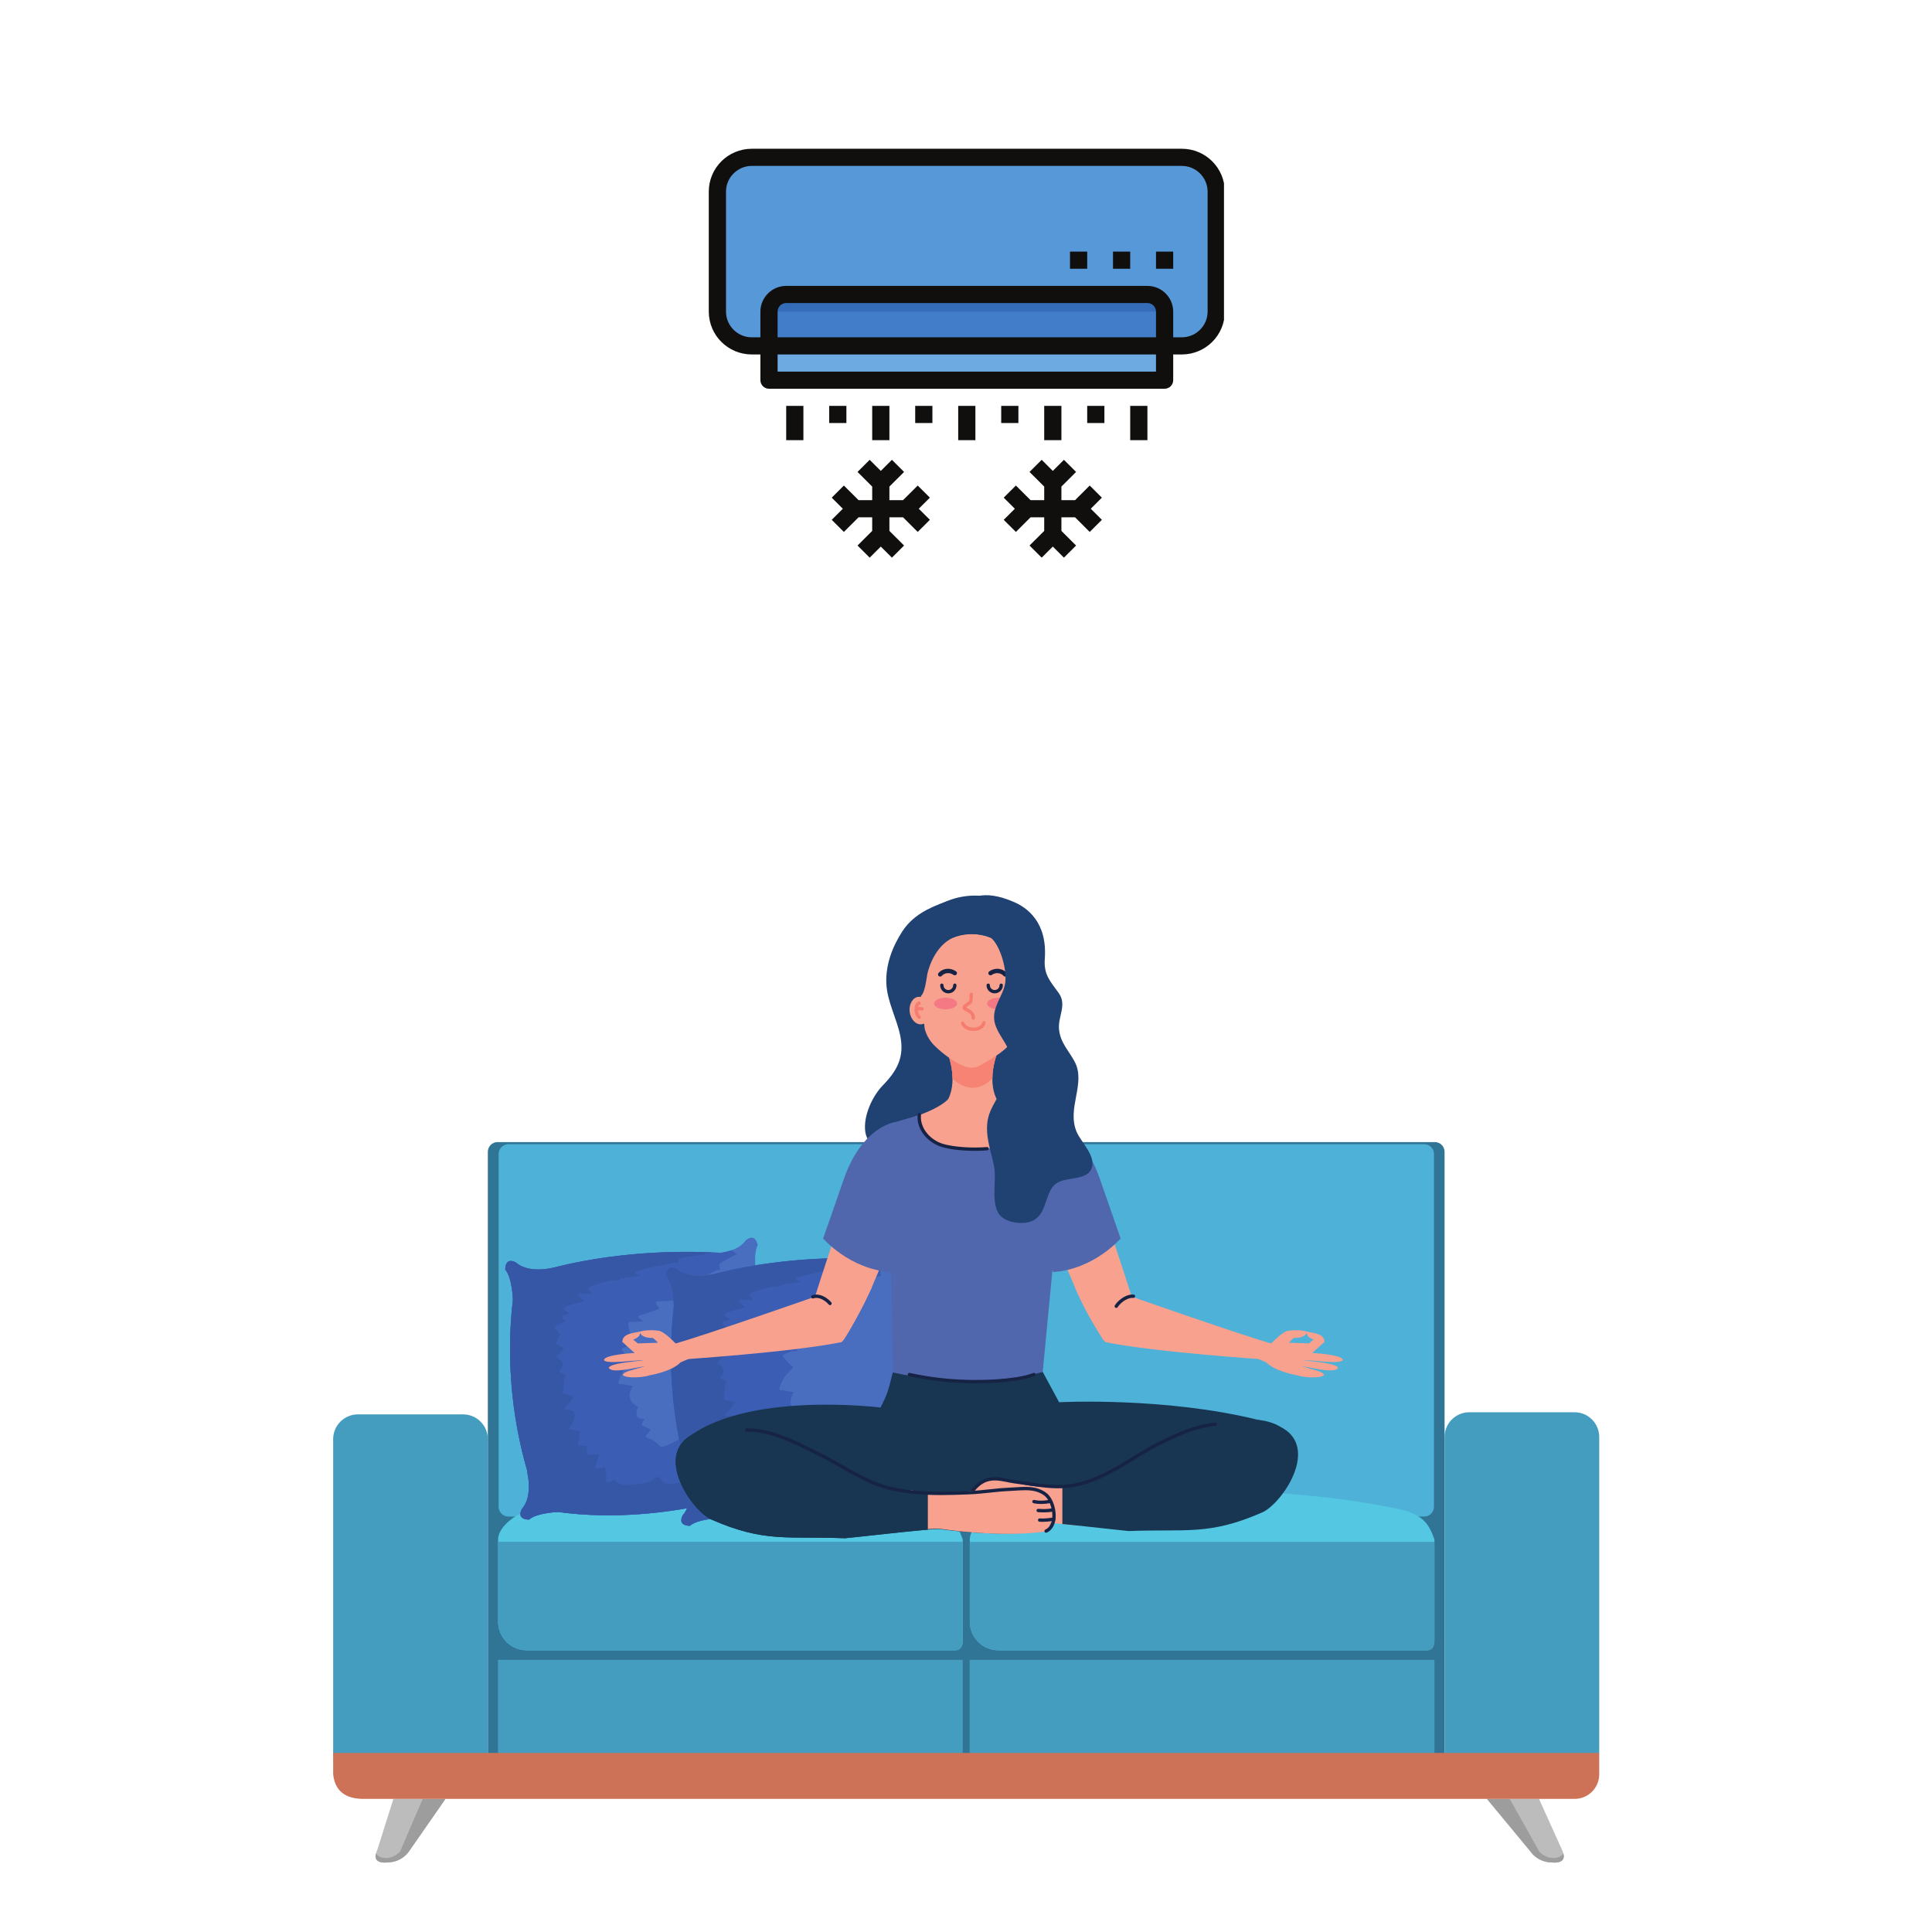 <?xml version="1.0" encoding="UTF-8"?>
<svg xmlns="http://www.w3.org/2000/svg" xmlns:xlink="http://www.w3.org/1999/xlink" width="810pt" height="810pt" viewBox="0 0 810 810" version="1.2">
<defs>
<clipPath id="clip1">
  <path d="M 297.164 62 L 513.164 62 L 513.164 163 L 297.164 163 Z M 297.164 62 "/>
</clipPath>
<clipPath id="clip2">
  <path d="M 139.539 592 L 205 592 L 205 746 L 139.539 746 Z M 139.539 592 "/>
</clipPath>
<clipPath id="clip3">
  <path d="M 605 592 L 670.539 592 L 670.539 745 L 605 745 Z M 605 592 "/>
</clipPath>
<clipPath id="clip4">
  <path d="M 139.539 734 L 670.539 734 L 670.539 755 L 139.539 755 Z M 139.539 734 "/>
</clipPath>
</defs>
<g id="surface1">
<path style=" stroke:none;fill-rule:nonzero;fill:rgb(34.119%,59.61%,84.709%);fill-opacity:1;" d="M 509.902 80.336 L 509.902 130.645 C 509.902 138.586 503.449 145.016 495.477 145.016 L 315.195 145.016 C 307.223 145.016 300.773 138.586 300.773 130.645 L 300.773 80.336 C 300.773 72.391 307.223 65.961 315.195 65.961 L 495.477 65.961 C 503.449 65.961 509.902 72.391 509.902 80.336 "/>
<path style=" stroke:none;fill-rule:nonzero;fill:rgb(42.349%,66.669%,88.239%);fill-opacity:1;" d="M 488.266 145.016 L 488.266 159.391 L 322.406 159.391 L 322.406 145.016 L 488.266 145.016 "/>
<path style=" stroke:none;fill-rule:nonzero;fill:rgb(25.49%,49.019%,78.429%);fill-opacity:1;" d="M 488.266 130.645 L 488.266 145.016 L 322.406 145.016 L 322.406 130.645 C 322.406 126.684 325.645 123.457 329.617 123.457 L 481.055 123.457 C 485.012 123.457 488.266 126.684 488.266 130.645 "/>
<path style=" stroke:none;fill-rule:nonzero;fill:rgb(20.389%,42.349%,71.759%);fill-opacity:1;" d="M 488.266 130.645 L 322.406 130.645 C 322.406 126.684 325.645 123.457 329.617 123.457 L 481.055 123.457 C 485.012 123.457 488.266 126.684 488.266 130.645 "/>
<path style=" stroke:none;fill-rule:nonzero;fill:rgb(6.27%,5.879%,5.099%);fill-opacity:1;" d="M 384.758 203.562 L 378.602 209.695 L 372.887 209.695 L 372.887 203.996 L 379.039 197.863 L 373.941 192.781 L 369.281 197.43 L 364.617 192.781 L 359.52 197.863 L 365.672 203.996 L 365.672 209.695 L 359.957 209.695 L 353.801 203.562 L 348.703 208.645 L 353.363 213.289 L 348.703 217.938 L 353.801 223.016 L 359.957 216.883 L 365.672 216.883 L 365.672 222.582 L 359.52 228.715 L 364.617 233.797 L 369.281 229.152 L 373.941 233.797 L 379.039 228.715 L 372.887 222.582 L 372.887 216.883 L 378.602 216.883 L 384.758 223.016 L 389.855 217.938 L 385.195 213.289 L 389.855 208.645 L 384.758 203.562 "/>
<path style=" stroke:none;fill-rule:nonzero;fill:rgb(6.27%,5.879%,5.099%);fill-opacity:1;" d="M 456.871 203.562 L 450.719 209.695 L 445 209.695 L 445 203.996 L 451.152 197.863 L 446.055 192.781 L 441.395 197.43 L 436.73 192.781 L 431.633 197.863 L 437.789 203.996 L 437.789 209.695 L 432.07 209.695 L 425.914 203.562 L 420.816 208.645 L 425.477 213.289 L 420.816 217.938 L 425.914 223.016 L 432.07 216.883 L 437.789 216.883 L 437.789 222.582 L 431.633 228.715 L 436.73 233.797 L 441.395 229.152 L 446.055 233.797 L 451.152 228.715 L 445 222.582 L 445 216.883 L 450.719 216.883 L 456.871 223.016 L 461.969 217.938 L 457.309 213.289 L 461.969 208.645 L 456.871 203.562 "/>
<g clip-path="url(#clip1)" clip-rule="nonzero">
<path style=" stroke:none;fill-rule:nonzero;fill:rgb(6.27%,5.879%,5.099%);fill-opacity:1;" d="M 506.293 130.645 C 506.293 136.566 501.438 141.422 495.477 141.422 L 491.871 141.422 L 491.871 130.645 C 491.871 124.719 487.012 119.863 481.055 119.863 L 329.617 119.863 C 323.672 119.863 318.801 124.719 318.801 130.645 L 318.801 141.422 L 315.195 141.422 C 309.25 141.422 304.379 136.566 304.379 130.645 L 304.379 80.336 C 304.379 74.414 309.25 69.555 315.195 69.555 L 495.477 69.555 C 501.438 69.555 506.293 74.414 506.293 80.336 Z M 484.66 141.422 L 326.012 141.422 L 326.012 130.645 C 326.012 128.664 327.633 127.051 329.617 127.051 L 481.055 127.051 C 483.043 127.051 484.66 128.664 484.66 130.645 Z M 484.66 155.797 L 326.012 155.797 L 326.012 148.609 L 484.66 148.609 Z M 495.477 62.367 L 315.195 62.367 C 305.238 62.367 297.164 70.41 297.164 80.336 L 297.164 130.645 C 297.164 140.566 305.238 148.609 315.195 148.609 L 318.801 148.609 L 318.801 159.391 C 318.801 161.367 320.418 162.984 322.406 162.984 L 488.266 162.984 C 490.254 162.984 491.871 161.367 491.871 159.391 L 491.871 148.609 L 495.477 148.609 C 505.438 148.609 513.508 140.566 513.508 130.645 L 513.508 80.336 C 513.508 70.41 505.438 62.367 495.477 62.367 "/>
</g>
<path style=" stroke:none;fill-rule:nonzero;fill:rgb(6.27%,5.879%,5.099%);fill-opacity:1;" d="M 401.73 184.543 L 408.941 184.543 L 408.941 170.168 L 401.73 170.168 L 401.73 184.543 "/>
<path style=" stroke:none;fill-rule:nonzero;fill:rgb(6.27%,5.879%,5.099%);fill-opacity:1;" d="M 445 170.168 L 437.789 170.168 L 437.789 184.543 L 445 184.543 L 445 170.168 "/>
<path style=" stroke:none;fill-rule:nonzero;fill:rgb(6.27%,5.879%,5.099%);fill-opacity:1;" d="M 372.887 170.168 L 365.672 170.168 L 365.672 184.543 L 372.887 184.543 L 372.887 170.168 "/>
<path style=" stroke:none;fill-rule:nonzero;fill:rgb(6.27%,5.879%,5.099%);fill-opacity:1;" d="M 426.969 170.168 L 419.758 170.168 L 419.758 177.355 L 426.969 177.355 L 426.969 170.168 "/>
<path style=" stroke:none;fill-rule:nonzero;fill:rgb(6.27%,5.879%,5.099%);fill-opacity:1;" d="M 473.844 184.543 L 481.055 184.543 L 481.055 170.168 L 473.844 170.168 L 473.844 184.543 "/>
<path style=" stroke:none;fill-rule:nonzero;fill:rgb(6.27%,5.879%,5.099%);fill-opacity:1;" d="M 455.816 177.355 L 463.027 177.355 L 463.027 170.168 L 455.816 170.168 L 455.816 177.355 "/>
<path style=" stroke:none;fill-rule:nonzero;fill:rgb(6.27%,5.879%,5.099%);fill-opacity:1;" d="M 383.703 177.355 L 390.914 177.355 L 390.914 170.168 L 383.703 170.168 L 383.703 177.355 "/>
<path style=" stroke:none;fill-rule:nonzero;fill:rgb(6.27%,5.879%,5.099%);fill-opacity:1;" d="M 329.617 184.543 L 336.828 184.543 L 336.828 170.168 L 329.617 170.168 L 329.617 184.543 "/>
<path style=" stroke:none;fill-rule:nonzero;fill:rgb(6.27%,5.879%,5.099%);fill-opacity:1;" d="M 354.855 170.168 L 347.645 170.168 L 347.645 177.355 L 354.855 177.355 L 354.855 170.168 "/>
<path style=" stroke:none;fill-rule:nonzero;fill:rgb(6.27%,5.879%,5.099%);fill-opacity:1;" d="M 484.66 112.676 L 491.871 112.676 L 491.871 105.488 L 484.66 105.488 L 484.66 112.676 "/>
<path style=" stroke:none;fill-rule:nonzero;fill:rgb(6.27%,5.879%,5.099%);fill-opacity:1;" d="M 466.633 112.676 L 473.844 112.676 L 473.844 105.488 L 466.633 105.488 L 466.633 112.676 "/>
<path style=" stroke:none;fill-rule:nonzero;fill:rgb(6.27%,5.879%,5.099%);fill-opacity:1;" d="M 448.605 112.676 L 455.816 112.676 L 455.816 105.488 L 448.605 105.488 L 448.605 112.676 "/>
<path style=" stroke:none;fill-rule:nonzero;fill:rgb(19.22%,45.879%,58.82%);fill-opacity:1;" d="M 605.645 738.387 C 605.645 740.648 603.816 742.477 601.559 742.477 L 208.617 742.477 C 206.359 742.477 204.527 740.648 204.527 738.387 L 204.527 482.91 C 204.527 480.648 206.359 478.82 208.617 478.82 L 601.559 478.82 C 603.816 478.82 605.645 480.648 605.645 482.91 L 605.645 738.387 "/>
<g clip-path="url(#clip2)" clip-rule="nonzero">
<path style=" stroke:none;fill-rule:nonzero;fill:rgb(26.669%,61.179%,74.899%);fill-opacity:1;" d="M 150.055 745.168 C 144.324 745.168 139.68 740.516 139.68 734.781 L 139.68 603.375 C 139.68 597.637 144.324 592.988 150.055 592.988 L 194.156 592.988 C 199.883 592.988 204.527 597.637 204.527 603.375 L 204.527 745.168 L 150.055 745.168 "/>
</g>
<path style=" stroke:none;fill-rule:nonzero;fill:rgb(30.199%,69.409%,84.709%);fill-opacity:1;" d="M 403.426 631.719 C 403.426 633.977 401.602 635.809 399.348 635.809 L 213.129 635.809 C 210.875 635.809 209.047 633.977 209.047 631.719 L 209.047 483.805 C 209.047 481.551 210.875 479.719 213.129 479.719 L 399.348 479.719 C 401.602 479.719 403.426 481.551 403.426 483.805 L 403.426 631.719 "/>
<path style=" stroke:none;fill-rule:nonzero;fill:rgb(32.939%,78.04%,89.02%);fill-opacity:1;" d="M 400.52 691.891 L 220.824 691.891 C 214.199 691.891 208.836 686.52 208.836 679.895 L 208.836 645.391 C 208.836 640.93 214.395 635.812 220.824 633.398 C 319.191 614.656 391.652 633.398 391.652 633.398 C 399.016 635.945 401.27 638.738 403.629 645.391 L 403.629 687.664 C 403.629 687.664 403.941 691.891 400.52 691.891 "/>
<path style=" stroke:none;fill-rule:nonzero;fill:rgb(26.669%,61.179%,74.899%);fill-opacity:1;" d="M 403.629 646.43 L 208.836 646.43 L 208.836 679.895 C 208.836 686.52 214.199 691.891 220.824 691.891 L 400.52 691.891 C 403.941 691.891 403.629 687.664 403.629 687.664 L 403.629 646.43 "/>
<path style=" stroke:none;fill-rule:nonzero;fill:rgb(26.669%,61.179%,74.899%);fill-opacity:1;" d="M 403.637 745.168 L 208.773 745.168 L 208.773 695.898 L 403.637 695.898 L 403.637 745.168 "/>
<path style=" stroke:none;fill-rule:nonzero;fill:rgb(30.199%,69.409%,84.709%);fill-opacity:1;" d="M 601.195 631.715 C 601.195 633.977 599.367 635.809 597.105 635.809 L 410.891 635.809 C 408.637 635.809 406.809 633.977 406.809 631.715 L 406.809 483.801 C 406.809 481.547 408.637 479.715 410.891 479.715 L 597.105 479.715 C 599.367 479.715 601.195 481.547 601.195 483.801 L 601.195 631.715 "/>
<path style=" stroke:none;fill-rule:nonzero;fill:rgb(32.939%,78.04%,89.02%);fill-opacity:1;" d="M 598.281 691.891 L 418.578 691.891 C 411.961 691.891 406.598 686.52 406.598 679.895 L 406.598 645.395 C 406.598 640.93 412.16 635.812 418.578 633.398 C 516.945 614.656 589.41 633.398 589.41 633.398 C 596.777 635.949 599.023 638.742 601.387 645.395 L 601.387 687.664 C 601.387 687.664 601.699 691.891 598.281 691.891 "/>
<path style=" stroke:none;fill-rule:nonzero;fill:rgb(26.669%,61.179%,74.899%);fill-opacity:1;" d="M 601.387 646.434 L 406.598 646.434 L 406.598 679.895 C 406.598 686.52 411.961 691.891 418.578 691.891 L 598.281 691.891 C 601.699 691.891 601.387 687.664 601.387 687.664 L 601.387 646.434 "/>
<path style=" stroke:none;fill-rule:nonzero;fill:rgb(26.669%,61.179%,74.899%);fill-opacity:1;" d="M 601.395 745.168 L 406.531 745.168 L 406.531 695.898 L 601.395 695.898 L 601.395 745.168 "/>
<g clip-path="url(#clip3)" clip-rule="nonzero">
<path style=" stroke:none;fill-rule:nonzero;fill:rgb(26.669%,61.179%,74.899%);fill-opacity:1;" d="M 660.117 744.27 C 665.848 744.27 670.488 739.621 670.488 733.887 L 670.488 602.477 C 670.488 596.742 665.848 592.094 660.117 592.094 L 616.016 592.094 C 610.289 592.094 605.645 596.742 605.645 602.477 L 605.645 744.27 L 660.117 744.27 "/>
</g>
<path style=" stroke:none;fill-rule:nonzero;fill:rgb(74.12%,73.729%,73.729%);fill-opacity:1;" d="M 164.934 754.191 L 186.777 754.191 L 171.488 776.172 C 171.488 776.172 168.652 780.906 162.008 780.867 C 162.008 780.867 155.191 781.738 158.199 775.547 L 164.934 754.191 "/>
<path style=" stroke:none;fill-rule:nonzero;fill:rgb(61.96%,61.569%,61.569%);fill-opacity:1;" d="M 186.777 754.191 L 177.215 754.191 L 167.75 776.234 C 166.238 777.879 164.035 778.988 161.805 778.988 C 160.992 778.988 160.176 778.844 159.391 778.523 C 158.668 778.223 158.102 777.703 157.621 777.086 C 156.715 780.496 159.734 780.906 161.227 780.906 C 161.691 780.906 162.008 780.867 162.008 780.867 C 162.039 780.867 162.066 780.867 162.094 780.867 C 168.676 780.867 171.488 776.172 171.488 776.172 L 186.777 754.191 "/>
<path style=" stroke:none;fill-rule:nonzero;fill:rgb(74.12%,73.729%,73.729%);fill-opacity:1;" d="M 645.234 754.191 L 623.402 754.191 L 641.602 776.172 C 641.602 776.172 644.438 780.906 651.074 780.867 C 651.074 780.867 657.887 781.738 654.883 775.547 L 645.234 754.191 "/>
<path style=" stroke:none;fill-rule:nonzero;fill:rgb(61.96%,61.569%,61.569%);fill-opacity:1;" d="M 632.961 754.191 L 623.398 754.191 L 641.598 776.172 C 641.598 776.172 644.406 780.867 650.988 780.867 C 651.016 780.867 651.043 780.867 651.07 780.867 C 651.07 780.867 651.391 780.906 651.855 780.906 C 653.348 780.906 656.363 780.496 655.457 777.086 C 654.98 777.703 654.418 778.223 653.684 778.523 C 652.898 778.844 652.086 778.988 651.277 778.988 C 649.047 778.988 646.844 777.879 645.332 776.234 L 632.961 754.191 "/>
<g clip-path="url(#clip4)" clip-rule="nonzero">
<path style=" stroke:none;fill-rule:nonzero;fill:rgb(80.389%,44.71%,33.73%);fill-opacity:1;" d="M 139.68 734.91 L 139.68 743.863 C 140.523 752.359 146.766 754.191 152.461 754.191 L 660.176 754.191 C 665.871 754.191 670.488 749.566 670.488 743.863 L 670.488 734.91 L 139.68 734.91 "/>
</g>
<path style=" stroke:none;fill-rule:nonzero;fill:rgb(29.019%,43.14%,74.899%);fill-opacity:1;" d="M 330.699 620.66 C 330.699 620.66 325.289 617.449 325.391 605.789 C 326.633 573.492 320.82 547.988 317.043 535.172 L 317.238 535.27 C 317.238 535.27 315.477 526.066 317.688 522.051 C 317.688 522.051 316.734 516.57 312.59 520.176 C 312.59 520.176 310.211 524.148 302.188 525.223 C 270.828 523.543 246.633 527.738 232.055 531.473 L 232.059 531.469 C 220.691 534.008 216.422 529.383 216.422 529.383 C 211.621 526.727 211.832 532.285 211.832 532.285 C 214.832 535.746 215.031 545.109 215.031 545.113 C 213.402 558.5 211.973 585.934 221.191 617.121 L 220.973 616.844 C 223.504 628.227 218.887 632.496 218.887 632.496 C 216.23 637.309 221.789 637.094 221.789 637.094 C 224.75 634.516 232.055 634.004 234.062 633.91 C 247.59 635.812 278.207 637.754 315.648 625.266 L 315.625 625.312 C 315.625 625.312 324.816 623.551 328.824 625.762 C 328.824 625.762 334.297 624.809 330.699 620.66 "/>
<path style=" stroke:none;fill-rule:nonzero;fill:rgb(23.14%,36.859%,70.589%);fill-opacity:1;" d="M 325.391 605.789 C 325.434 604.754 325.461 603.719 325.488 602.695 C 325.168 602.625 324.934 602.348 324.977 601.961 C 325.055 601.562 325.051 601.168 324.98 600.777 C 321.23 602.691 316.293 603.395 312.238 603.566 C 310.59 603.633 308.461 603.816 306.934 603.031 C 305.629 602.367 306.039 602.922 304.414 603.324 C 302.555 603.793 300.738 604.168 298.984 604.965 C 298.625 605.125 298.289 604.895 298.129 604.59 C 297.766 603.91 297.559 603.34 297.414 602.707 C 294.824 604.297 291.871 605.035 288.797 604.332 C 286.789 603.871 285.375 602.977 283.43 604.105 C 281.605 605.164 279.676 605.977 277.691 606.652 C 277.379 606.762 277.129 606.656 276.918 606.434 C 275.203 604.625 273.496 603.496 271.117 602.758 C 270.605 602.598 270.66 601.902 270.992 601.621 C 271.793 600.949 272.34 600.148 272.906 599.324 C 271.832 598.801 270.805 598.242 269.629 597.891 C 269.227 597.766 268.949 597.391 269.141 596.969 C 269.441 596.273 269.77 595.594 270.09 594.906 C 268.902 594.852 267.383 594.625 267.031 593.738 C 266.637 592.738 267.023 590.98 267.484 589.801 C 263.582 587.984 262.957 584.258 265.457 581.117 C 263.641 580.863 261.902 580.242 260.031 580.258 C 259.637 580.258 259.207 579.949 259.312 579.492 C 260.176 575.742 262.578 573.215 265.223 570.625 C 263.5 569.598 262.387 567.746 260.926 566.391 C 260.543 566.035 260.645 565.492 261.098 565.266 C 263.199 564.199 265.02 563.629 267.043 563.848 C 264.848 561.359 263.52 558.406 263.473 554.902 C 263.469 554.445 263.781 554.148 264.238 554.184 C 266.039 554.305 267.812 554.051 269.605 554.016 C 269.176 553.52 268.676 553.082 268.094 552.727 C 267.641 552.473 267.527 551.691 268.117 551.508 C 270.961 550.641 273.824 549.852 276.535 548.633 C 276.02 548.008 275.578 547.352 275.125 546.648 C 274.855 546.238 275.062 545.648 275.582 545.602 C 278.777 545.297 285.527 545.883 287.508 542.75 C 287.535 542.711 287.914 541.25 288.32 540.949 C 289.117 540.363 290.414 540.059 291.332 539.73 C 293.727 538.871 296.117 538.035 298.352 536.828 L 296.648 535.453 C 296.238 535.125 296.387 534.535 296.824 534.324 C 298.578 533.473 300.246 532.645 302.105 532.168 C 301.754 531.539 301.473 531.344 301.586 530.32 C 301.688 529.473 303.797 528.598 304.418 528.207 C 304.715 528.02 308.965 525.512 309.02 526.039 C 309.008 525.879 307.566 524.805 306.711 524.152 C 305.457 524.598 303.965 524.984 302.188 525.223 C 270.828 523.543 246.633 527.738 232.055 531.473 L 232.059 531.469 C 220.691 534.008 216.422 529.383 216.422 529.383 C 211.621 526.727 211.832 532.285 211.832 532.285 C 214.832 535.746 215.031 545.109 215.031 545.113 C 213.402 558.5 211.973 585.934 221.191 617.121 L 220.973 616.844 C 223.504 628.227 218.887 632.496 218.887 632.496 C 216.23 637.309 221.789 637.094 221.789 637.094 C 224.75 634.516 232.055 634.004 234.062 633.91 C 247.59 635.812 278.207 637.754 315.648 625.266 L 315.625 625.312 C 315.625 625.312 324.816 623.551 328.824 625.762 C 328.824 625.762 334.297 624.809 330.699 620.66 C 330.699 620.66 325.289 617.449 325.391 605.789 "/>
<path style=" stroke:none;fill-rule:nonzero;fill:rgb(29.019%,43.14%,74.899%);fill-opacity:1;" d="M 317.074 520.336 C 316.395 519.113 315.066 518.023 312.59 520.176 C 312.59 520.176 312.211 520.797 311.27 521.613 C 313.223 521.254 315.168 520.859 317.074 520.336 "/>
<path style=" stroke:none;fill-rule:nonzero;fill:rgb(21.179%,34.119%,64.709%);fill-opacity:1;" d="M 330.699 620.66 C 330.699 620.66 326.676 618.258 325.641 610.102 L 325.34 610.223 C 324.465 611.504 323.652 612.785 322.941 614.004 C 322.625 614.543 321.758 614.5 321.68 613.801 L 321.559 612.609 C 320.387 613.395 319.387 614.359 318.32 615.301 C 318.105 615.484 317.715 615.465 317.512 615.277 C 317.188 614.984 316.934 614.703 316.758 614.391 C 314.719 616.113 312.539 617.684 311.027 619.926 C 310.695 620.422 309.918 620.117 309.859 619.578 L 309.684 617.922 C 308.789 617.836 307.887 617.82 306.988 617.887 C 305.129 618.039 303.383 618.324 301.578 618.832 C 301.312 618.91 300.973 618.875 300.805 618.613 C 298.445 614.785 289.824 621.211 287.496 623.086 C 287.094 623.414 286.516 623.098 286.445 622.625 C 286.199 620.805 283.527 622.07 282.328 622.031 C 281.305 621.996 279.078 622.293 278.242 621.578 C 277.145 620.637 276.539 618.035 274.281 619.824 C 273.539 620.41 272.727 621.324 271.734 621.449 C 266.602 622.117 261.512 624.23 257.363 620.352 C 256.629 620.941 255.949 621.242 254.961 621.508 C 254.516 621.621 253.941 621.324 254.066 620.785 C 254.535 618.766 253.941 616.988 253.523 615.09 C 252.465 615.492 251.363 615.68 250.227 615.805 C 249.723 615.863 249.355 615.336 249.555 614.879 C 250.297 613.188 250.656 611.375 251.246 609.637 C 249.781 609.898 248.305 609.855 246.781 609.949 C 246.426 609.969 246.09 609.734 246.059 609.359 C 245.957 608.332 245.961 607.375 246.141 606.387 C 245.023 606.176 243.887 606.117 242.777 605.82 C 242.359 605.711 242.113 605.324 242.285 604.898 C 242.941 603.281 242.883 601.629 243.18 599.973 C 241.93 599.809 240.719 599.441 239.453 599.41 C 238.895 599.398 238.488 598.836 238.871 598.34 C 240.945 595.621 242.871 590.809 237.449 591.137 C 236.832 591.172 236.406 590.32 236.984 589.949 C 238.633 588.883 239.434 586.957 240.602 585.395 C 239.246 585.09 237.98 584.477 236.559 584.418 C 236.184 584.402 235.988 583.98 236.02 583.66 C 236.242 581.168 236.336 578.578 237.176 576.207 C 236.398 576.031 235.664 575.758 234.895 575.477 C 234.383 575.289 234.441 574.645 234.773 574.34 C 236.66 572.621 236.188 570.285 233.688 569.379 C 233.234 569.215 233.156 568.5 233.566 568.242 C 234.801 567.477 235.5 566.238 236.422 565.18 C 235.5 564.695 234.602 564.168 233.652 563.727 C 233.305 563.566 233.203 563.195 233.32 562.852 C 233.762 561.59 234.117 560.496 234.918 559.531 C 234.129 558.648 233.488 557.672 232.684 556.801 C 232.309 556.387 232.723 555.848 233.145 555.75 C 234.645 555.406 235.906 554.512 237.293 553.914 L 235.738 552.652 C 235.262 552.266 235.539 551.586 236.086 551.48 C 237.035 551.297 237.848 550.98 238.668 550.562 C 237.941 550.105 237.207 549.672 236.504 549.176 C 236.066 548.871 236.262 548.242 236.676 548.047 C 239.305 546.797 242.133 546.297 244.934 545.625 C 244.191 544.887 243.457 544.137 242.676 543.43 C 242.176 542.98 242.535 542.191 243.199 542.266 C 244.855 542.441 246.52 542.453 248.18 542.535 C 247.719 541.906 247.332 541.211 246.797 540.598 C 246.52 540.281 246.707 539.723 247.082 539.594 C 251.418 538.086 255.371 536.391 259.91 536.781 C 259.766 536.402 259.957 535.945 260.434 535.891 C 263.051 535.609 265.645 535.293 268.215 534.77 C 267.711 534.582 267.207 534.395 266.699 534.199 C 266.188 534.012 266.188 533.141 266.727 532.984 C 270.609 531.871 274.543 530.934 278.52 530.254 C 279.527 530.082 283.98 528.781 284.641 529.734 C 284.242 529.152 284.32 528.863 284.41 528.184 C 284.453 527.867 284.707 527.699 284.992 527.633 C 288.465 526.859 291.977 526.375 295.5 525.969 C 295.496 525.586 295.754 525.215 296.227 525.336 C 297.016 525.543 297.773 525.531 298.309 525.055 C 268.844 523.906 246.027 527.895 232.055 531.469 L 232.059 531.469 C 220.691 534.004 216.422 529.383 216.422 529.383 C 211.617 526.727 211.832 532.285 211.832 532.285 C 214.832 535.742 215.031 545.105 215.031 545.113 C 213.402 558.5 211.973 585.934 221.191 617.117 L 220.973 616.84 C 223.504 628.227 218.887 632.496 218.887 632.496 C 216.23 637.309 221.789 637.094 221.789 637.094 C 224.75 634.512 232.051 634.004 234.062 633.91 C 247.59 635.809 278.211 637.75 315.648 625.262 L 315.625 625.312 C 315.625 625.312 324.816 623.547 328.824 625.762 C 328.824 625.762 334.297 624.809 330.699 620.66 "/>
<path style=" stroke:none;fill-rule:nonzero;fill:rgb(29.019%,43.14%,74.899%);fill-opacity:1;" d="M 398.16 623.262 C 398.16 623.262 392.754 620.051 392.855 608.395 C 394.094 576.098 388.277 550.59 384.508 537.773 L 384.699 537.871 C 384.699 537.871 382.938 528.664 385.148 524.656 C 385.148 524.656 384.195 519.172 380.055 522.781 C 380.055 522.781 377.68 526.75 369.648 527.82 C 338.293 526.141 314.098 530.34 299.52 534.078 L 299.523 534.07 C 288.152 536.605 283.883 531.988 283.883 531.988 C 279.082 529.324 279.297 534.891 279.297 534.891 C 282.297 538.348 282.492 547.711 282.496 547.715 C 280.867 561.102 279.434 588.535 288.652 619.723 L 288.434 619.441 C 290.965 630.828 286.352 635.098 286.352 635.098 C 283.691 639.906 289.254 639.699 289.254 639.699 C 292.215 637.117 299.516 636.605 301.527 636.512 C 315.059 638.41 345.672 640.352 383.109 627.867 L 383.086 627.91 C 383.086 627.91 392.281 626.152 396.285 628.367 C 396.285 628.367 401.766 627.406 398.16 623.262 "/>
<path style=" stroke:none;fill-rule:nonzero;fill:rgb(23.14%,36.859%,70.589%);fill-opacity:1;" d="M 392.855 608.395 C 392.891 607.352 392.922 606.316 392.953 605.293 C 392.633 605.223 392.398 604.953 392.441 604.566 C 392.52 604.164 392.512 603.77 392.441 603.379 C 388.695 605.293 383.754 605.996 379.703 606.168 C 378.051 606.234 375.926 606.418 374.398 605.633 C 373.09 604.969 373.5 605.523 371.875 605.93 C 370.02 606.391 368.199 606.773 366.445 607.57 C 366.094 607.723 365.754 607.496 365.594 607.195 C 365.23 606.516 365.027 605.938 364.875 605.305 C 362.285 606.895 359.336 607.641 356.258 606.938 C 354.25 606.473 352.84 605.578 350.887 606.707 C 349.066 607.762 347.141 608.574 345.156 609.258 C 344.844 609.359 344.594 609.258 344.379 609.027 C 342.668 607.227 340.961 606.094 338.574 605.359 C 338.062 605.199 338.125 604.508 338.457 604.227 C 339.25 603.559 339.801 602.75 340.367 601.922 C 339.293 601.398 338.27 600.844 337.094 600.488 C 336.691 600.371 336.406 599.996 336.602 599.566 C 336.906 598.875 337.234 598.191 337.555 597.508 C 336.363 597.457 334.844 597.227 334.492 596.34 C 334.105 595.34 334.488 593.582 334.945 592.402 C 331.047 590.586 330.418 586.859 332.918 583.723 C 331.105 583.465 329.359 582.844 327.496 582.863 C 327.098 582.863 326.672 582.547 326.773 582.098 C 327.637 578.34 330.047 575.816 332.684 573.223 C 330.961 572.199 329.852 570.344 328.387 568.996 C 328 568.637 328.105 568.098 328.562 567.867 C 330.656 566.801 332.488 566.23 334.508 566.453 C 332.309 563.961 330.984 561.008 330.938 557.508 C 330.93 557.051 331.246 556.75 331.699 556.785 C 333.504 556.906 335.277 556.652 337.07 556.617 C 336.641 556.121 336.141 555.688 335.555 555.328 C 335.102 555.078 334.992 554.289 335.586 554.109 C 338.422 553.242 341.289 552.453 343.996 551.238 C 343.484 550.613 343.043 549.953 342.586 549.254 C 342.32 548.84 342.527 548.254 343.047 548.203 C 346.242 547.898 352.988 548.484 354.969 545.355 C 355 545.312 355.379 543.852 355.785 543.555 C 356.578 542.965 357.875 542.664 358.797 542.332 C 361.188 541.469 363.574 540.641 365.816 539.43 L 364.113 538.059 C 363.703 537.723 363.848 537.141 364.285 536.93 C 366.043 536.078 367.707 535.25 369.57 534.773 C 369.219 534.137 368.934 533.949 369.051 532.926 C 369.148 532.078 371.258 531.199 371.883 530.809 C 372.172 530.621 376.43 528.109 376.484 528.641 C 376.465 528.48 375.023 527.41 374.176 526.754 C 372.914 527.199 371.434 527.586 369.648 527.82 C 338.293 526.141 314.098 530.34 299.52 534.078 L 299.523 534.07 C 288.152 536.605 283.883 531.988 283.883 531.988 C 279.082 529.324 279.297 534.891 279.297 534.891 C 282.297 538.348 282.492 547.711 282.496 547.715 C 280.867 561.102 279.434 588.535 288.652 619.723 L 288.434 619.441 C 290.965 630.828 286.352 635.098 286.352 635.098 C 283.691 639.906 289.254 639.699 289.254 639.699 C 292.215 637.117 299.516 636.605 301.527 636.512 C 315.059 638.41 345.672 640.352 383.109 627.867 L 383.086 627.91 C 383.086 627.91 392.281 626.152 396.285 628.367 C 396.285 628.367 401.766 627.406 398.16 623.262 C 398.16 623.262 392.754 620.051 392.855 608.395 "/>
<path style=" stroke:none;fill-rule:nonzero;fill:rgb(29.019%,43.14%,74.899%);fill-opacity:1;" d="M 384.535 522.938 C 383.855 521.711 382.527 520.625 380.055 522.781 C 380.055 522.781 379.676 523.402 378.734 524.215 C 380.684 523.855 382.629 523.465 384.535 522.938 "/>
<path style=" stroke:none;fill-rule:nonzero;fill:rgb(21.179%,34.119%,64.709%);fill-opacity:1;" d="M 398.16 623.262 C 398.16 623.262 394.141 620.859 393.102 612.703 L 392.801 612.824 C 391.926 614.105 391.117 615.383 390.402 616.605 C 390.09 617.145 389.219 617.105 389.145 616.402 L 389.02 615.211 C 387.848 615.996 386.848 616.965 385.781 617.898 C 385.57 618.086 385.18 618.062 384.973 617.883 C 384.648 617.59 384.398 617.301 384.219 616.992 C 382.18 618.711 380.004 620.289 378.492 622.523 C 378.156 623.02 377.379 622.719 377.324 622.184 L 377.148 620.527 C 376.25 620.434 375.348 620.422 374.449 620.488 C 372.594 620.645 370.844 620.926 369.043 621.434 C 368.773 621.512 368.434 621.48 368.27 621.211 C 365.906 617.387 357.281 623.812 354.957 625.688 C 354.555 626.016 353.977 625.699 353.91 625.223 C 353.664 623.402 350.992 624.672 349.789 624.633 C 348.766 624.602 346.547 624.891 345.707 624.18 C 344.609 623.238 344 620.641 341.738 622.426 C 341.004 623.012 340.191 623.922 339.191 624.055 C 334.062 624.719 328.98 626.832 324.832 622.957 C 324.094 623.547 323.414 623.848 322.422 624.105 C 321.977 624.223 321.406 623.93 321.527 623.387 C 322 621.367 321.406 619.598 320.988 617.695 C 319.934 618.094 318.824 618.281 317.688 618.41 C 317.188 618.465 316.816 617.934 317.02 617.484 C 317.762 615.789 318.121 613.98 318.711 612.242 C 317.246 612.504 315.762 612.457 314.242 612.551 C 313.887 612.574 313.559 612.332 313.52 611.965 C 313.422 610.938 313.422 609.977 313.602 608.992 C 312.48 608.777 311.348 608.719 310.242 608.43 C 309.82 608.312 309.574 607.926 309.746 607.5 C 310.402 605.887 310.344 604.23 310.641 602.574 C 309.395 602.41 308.184 602.039 306.914 602.012 C 306.355 601.996 305.953 601.438 306.336 600.938 C 308.41 598.223 310.336 593.41 304.91 593.738 C 304.293 593.773 303.871 592.926 304.449 592.547 C 306.094 591.484 306.898 589.559 308.062 587.992 C 306.707 587.695 305.445 587.078 304.023 587.023 C 303.648 587 303.453 586.582 303.48 586.258 C 303.703 583.77 303.801 581.184 304.637 578.809 C 303.863 578.637 303.133 578.355 302.355 578.074 C 301.848 577.891 301.902 577.246 302.238 576.941 C 304.125 575.223 303.648 572.883 301.148 571.98 C 300.699 571.816 300.625 571.102 301.023 570.848 C 302.266 570.074 302.957 568.836 303.887 567.781 C 302.965 567.293 302.066 566.773 301.113 566.328 C 300.77 566.164 300.664 565.797 300.785 565.453 C 301.223 564.191 301.578 563.098 302.379 562.133 C 301.59 561.25 300.953 560.277 300.145 559.402 C 299.766 558.988 300.184 558.453 300.609 558.355 C 302.109 558.004 303.363 557.109 304.762 556.512 L 303.203 555.254 C 302.727 554.867 303.004 554.188 303.547 554.082 C 304.496 553.898 305.312 553.582 306.133 553.164 C 305.406 552.707 304.668 552.27 303.965 551.777 C 303.531 551.473 303.723 550.848 304.141 550.648 C 306.766 549.402 309.598 548.898 312.402 548.23 C 311.652 547.488 310.922 546.742 310.141 546.031 C 309.645 545.582 309.996 544.797 310.66 544.867 C 312.32 545.043 313.984 545.055 315.645 545.141 C 315.184 544.508 314.789 543.816 314.258 543.195 C 313.98 542.883 314.168 542.324 314.551 542.191 C 318.875 540.688 322.832 539 327.371 539.383 C 327.227 539.004 327.422 538.543 327.898 538.492 C 330.516 538.211 333.105 537.895 335.672 537.371 C 335.172 537.18 334.668 536.992 334.164 536.805 C 333.652 536.613 333.648 535.738 334.191 535.586 C 338.07 534.477 342.008 533.531 345.98 532.859 C 346.992 532.688 351.449 531.383 352.102 532.328 C 351.699 531.758 351.785 531.465 351.875 530.785 C 351.914 530.469 352.168 530.297 352.453 530.234 C 355.926 529.461 359.438 528.977 362.961 528.57 C 362.957 528.188 363.215 527.82 363.688 527.938 C 364.48 528.141 365.234 528.137 365.773 527.652 C 336.305 526.504 313.488 530.496 299.52 534.078 L 299.523 534.066 C 288.152 536.605 283.883 531.988 283.883 531.988 C 279.082 529.324 279.297 534.891 279.297 534.891 C 282.297 538.348 282.492 547.711 282.496 547.715 C 280.863 561.102 279.438 588.535 288.66 619.723 L 288.434 619.441 C 290.965 630.828 286.352 635.098 286.352 635.098 C 283.691 639.906 289.25 639.695 289.25 639.695 C 292.215 637.117 299.516 636.605 301.527 636.512 C 315.059 638.41 345.672 640.352 383.109 627.867 L 383.086 627.91 C 383.086 627.91 392.281 626.152 396.285 628.367 C 396.285 628.367 401.766 627.406 398.16 623.262 "/>
<path style=" stroke:none;fill-rule:nonzero;fill:rgb(12.16%,25.879%,44.71%);fill-opacity:1;" d="M 378.238 390.582 C 374.07 397.02 371.246 404.621 371.605 412.367 C 371.965 419.988 375.914 426.812 377.426 434.188 C 379.254 443.109 376.215 448.785 370.133 455.043 C 365.652 459.656 361.805 468.09 362.797 474.629 C 363.746 480.906 370.945 483.363 371.531 489.336 C 372.078 494.914 366.473 499.973 370.918 505 C 375.316 509.961 382.68 509.348 388.582 508.926 C 398.398 508.219 408.316 508.09 418.094 508.926 C 425.402 509.547 431.836 508.324 436.875 502.633 C 441.66 497.23 442.133 490.559 439.262 484.164 C 436.445 477.895 429.23 469.75 432.699 462.375 C 435.746 455.895 441.676 455.215 441.785 446.996 C 441.91 437.797 435.441 432.68 430.332 425.992 C 423.133 416.566 433.707 412.895 434.105 404.305 C 434.395 398.066 429.211 386.648 424.957 382.609 C 418.738 376.695 404.207 375.316 396.844 377.922 C 389.039 380.688 382.516 383.977 378.238 390.582 "/>
<path style=" stroke:none;fill-rule:nonzero;fill:rgb(12.16%,25.879%,44.71%);fill-opacity:1;" d="M 398.082 443.625 C 404.688 446.508 412.246 446.691 418.715 442.465 C 421.746 440.492 424.961 437.707 427.18 434.836 C 438.383 420.336 437.559 398.047 427.855 384.613 C 419.102 372.484 400.402 373.203 389.562 382.277 C 385.852 385.383 382.43 390.094 380.633 394.469 C 375.992 405.77 378.164 423.441 386.562 434.535 C 389.535 438.457 393.586 441.668 398.082 443.625 "/>
<path style=" stroke:none;fill-rule:nonzero;fill:rgb(97.249%,63.139%,56.079%);fill-opacity:1;" d="M 396.836 462.148 L 418.562 462.148 C 413.57 454.047 417.484 443.113 418.059 441.617 L 397.336 441.617 C 397.914 443.113 401.832 454.047 396.836 462.148 "/>
<path style=" stroke:none;fill-rule:nonzero;fill:rgb(96.469%,51.369%,45.099%);fill-opacity:1;" d="M 416.066 452.133 C 416.121 446.969 417.707 442.531 418.059 441.617 L 397.336 441.617 C 397.691 442.531 399.277 446.969 399.332 452.133 C 399.332 452.133 407.273 460.977 416.066 452.133 "/>
<path style=" stroke:none;fill-rule:nonzero;fill:rgb(97.249%,63.139%,56.079%);fill-opacity:1;" d="M 422.426 438.785 C 426.73 435.391 427.02 430.789 427.02 430.789 C 427.723 423.234 428.059 420.738 428.625 416.879 C 431.039 400.328 419.137 386.578 407.312 386.402 C 395.492 386.578 383.586 400.328 386.004 416.879 C 386.566 420.738 386.906 423.234 387.609 430.789 C 387.609 430.789 388.125 434.988 392.199 438.785 C 392.199 438.785 398.32 444.871 404.703 447.219 C 404.703 447.219 405.738 447.586 407.312 447.613 C 408.895 447.586 409.926 447.219 409.926 447.219 C 409.926 447.219 419.16 442.371 422.426 438.785 "/>
<path style=" stroke:none;fill-rule:nonzero;fill:rgb(9.019%,13.73%,27.06%);fill-opacity:1;" d="M 415.785 408.75 C 416.594 408.195 417.387 407.984 418.121 407.984 C 419.207 407.98 420.176 408.477 420.734 409.129 C 421.066 409.508 421.637 409.551 422.016 409.223 C 422.398 408.891 422.441 408.316 422.109 407.938 C 421.188 406.875 419.746 406.168 418.121 406.164 C 417.023 406.164 415.852 406.496 414.758 407.246 C 414.344 407.531 414.238 408.098 414.523 408.512 C 414.809 408.93 415.371 409.031 415.789 408.75 L 415.785 408.75 "/>
<path style=" stroke:none;fill-rule:nonzero;fill:rgb(9.019%,13.73%,27.06%);fill-opacity:1;" d="M 400.824 407.246 C 399.727 406.496 398.559 406.164 397.465 406.164 C 395.836 406.168 394.395 406.875 393.473 407.941 C 393.145 408.32 393.188 408.895 393.566 409.223 C 393.949 409.551 394.52 409.508 394.852 409.129 C 395.406 408.477 396.379 407.98 397.465 407.984 C 398.199 407.984 398.988 408.195 399.797 408.75 C 400.215 409.031 400.777 408.93 401.062 408.512 C 401.348 408.098 401.238 407.531 400.828 407.246 L 400.824 407.246 "/>
<path style=" stroke:none;fill-rule:nonzero;fill:rgb(96.078%,48.63%,43.14%);fill-opacity:1;" d="M 406.48 416.879 C 406.48 417.699 406.48 418.297 406.449 418.727 C 406.43 419.051 406.395 419.273 406.348 419.422 C 406.27 419.645 406.203 419.742 405.973 419.949 C 405.738 420.152 405.336 420.414 404.758 420.797 C 404.395 421.039 404.117 421.258 403.902 421.5 C 403.691 421.734 403.508 422.035 403.504 422.418 C 403.504 422.777 403.691 423.074 403.871 423.254 C 404.191 423.57 404.547 423.738 404.934 423.945 C 405.512 424.246 406.145 424.57 406.594 425.016 C 407.047 425.465 407.344 425.961 407.352 426.82 C 407.352 427.207 407.668 427.523 408.055 427.523 C 408.441 427.523 408.758 427.207 408.758 426.82 C 408.762 425.879 408.457 425.098 408.016 424.508 C 407.348 423.621 406.43 423.145 405.746 422.789 C 405.406 422.613 405.117 422.461 404.969 422.352 L 404.887 422.289 L 404.863 422.266 L 404.758 422.352 L 404.883 422.301 L 404.863 422.266 L 404.758 422.352 L 404.883 422.301 L 404.605 422.418 L 404.906 422.418 L 404.883 422.301 L 404.605 422.418 L 404.906 422.418 L 404.699 422.418 L 404.891 422.508 L 404.906 422.418 L 404.699 422.418 L 404.891 422.508 L 405.031 422.348 C 405.133 422.25 405.305 422.117 405.535 421.965 C 406.039 421.629 406.426 421.379 406.762 421.113 C 407.012 420.918 407.23 420.699 407.406 420.43 C 407.676 420.023 407.785 419.551 407.836 419.012 C 407.887 418.465 407.887 417.801 407.887 416.879 C 407.887 416.492 407.57 416.18 407.184 416.18 C 406.797 416.18 406.48 416.492 406.48 416.879 "/>
<path style=" stroke:none;fill-rule:nonzero;fill:rgb(96.078%,48.63%,43.14%);fill-opacity:1;" d="M 402.93 429.195 C 403.297 430.242 404.098 431.012 405.031 431.496 C 405.973 431.98 407.066 432.211 408.148 432.211 C 409.262 432.211 410.367 431.969 411.297 431.441 C 412.219 430.918 412.973 430.059 413.207 428.918 C 413.281 428.539 413.039 428.172 412.66 428.09 C 412.281 428.016 411.91 428.258 411.832 428.637 C 411.684 429.328 411.262 429.836 410.602 430.223 C 409.941 430.602 409.055 430.812 408.148 430.809 C 407.266 430.812 406.379 430.613 405.68 430.246 C 404.977 429.879 404.477 429.371 404.254 428.727 C 404.125 428.363 403.723 428.172 403.359 428.297 C 402.992 428.426 402.801 428.828 402.93 429.195 "/>
<path style=" stroke:none;fill-rule:nonzero;fill:rgb(9.019%,13.73%,27.06%);fill-opacity:1;" d="M 419.055 413.051 C 419.051 414.168 418.152 415.07 417.031 415.074 C 415.918 415.07 415.012 414.168 415.012 413.051 C 415.012 412.664 414.699 412.352 414.312 412.352 C 413.93 412.352 413.613 412.664 413.613 413.051 C 413.613 414.941 415.145 416.473 417.031 416.473 C 418.926 416.473 420.453 414.941 420.453 413.051 C 420.453 412.664 420.141 412.352 419.754 412.352 C 419.367 412.352 419.055 412.664 419.055 413.051 "/>
<path style=" stroke:none;fill-rule:nonzero;fill:rgb(9.019%,13.73%,27.06%);fill-opacity:1;" d="M 399.617 413.051 C 399.613 414.168 398.711 415.07 397.594 415.074 C 396.48 415.07 395.574 414.168 395.574 413.051 C 395.574 412.664 395.258 412.352 394.875 412.352 C 394.488 412.352 394.172 412.664 394.172 413.051 C 394.172 414.941 395.707 416.473 397.594 416.473 C 399.484 416.473 401.012 414.941 401.012 413.051 C 401.012 412.664 400.699 412.352 400.312 412.352 C 399.93 412.352 399.617 412.664 399.617 413.051 "/>
<path style=" stroke:none;fill-rule:nonzero;fill:rgb(96.078%,47.449%,51.759%);fill-opacity:1;" d="M 423.508 420.738 C 423.508 422.09 421.34 423.188 418.668 423.188 C 416 423.188 413.836 422.09 413.836 420.738 C 413.836 419.387 416 418.289 418.668 418.289 C 421.34 418.289 423.508 419.387 423.508 420.738 "/>
<path style=" stroke:none;fill-rule:nonzero;fill:rgb(96.078%,47.449%,51.759%);fill-opacity:1;" d="M 401.254 420.738 C 401.254 422.09 399.09 423.188 396.422 423.188 C 393.746 423.188 391.582 422.09 391.582 420.738 C 391.582 419.387 393.746 418.289 396.422 418.289 C 399.09 418.289 401.254 419.387 401.254 420.738 "/>
<path style=" stroke:none;fill-rule:nonzero;fill:rgb(97.249%,63.139%,56.079%);fill-opacity:1;" d="M 449.344 501.996 C 454.332 490.844 453.152 483.309 453.152 483.309 C 450.59 472.703 434.52 469.027 434.52 469.027 C 418.477 464.133 416.723 459.293 416.723 459.293 L 398.676 459.293 C 398.676 459.293 396.922 464.133 380.879 469.027 C 380.879 469.027 364.809 472.703 362.246 483.309 C 362.246 483.309 361.066 490.844 366.055 501.996 C 366.055 501.996 377.75 531.902 382.754 545.898 C 382.754 545.898 386.629 554.762 380.879 568.758 L 372.828 587.891 L 442.57 587.891 L 434.52 568.758 C 428.77 554.762 432.648 545.898 432.648 545.898 C 437.645 531.902 449.344 501.996 449.344 501.996 "/>
<path style=" stroke:none;fill-rule:nonzero;fill:rgb(32.939%,41.179%,58.82%);fill-opacity:1;" d="M 448.121 596.879 C 443.922 589.059 438.312 577.766 438.312 577.766 C 437.645 584.129 410.586 584.48 406.773 584.512 C 403.141 584.48 379.516 584.07 376.98 578.02 C 376.98 578.02 370.758 589.113 366.801 596.879 C 366.801 596.879 359.031 615.371 406.277 618.438 L 406.277 618.5 C 406.441 618.492 406.598 618.48 406.762 618.473 C 406.93 618.48 407.082 618.492 407.25 618.5 L 407.25 618.438 C 454.512 615.371 448.121 596.879 448.121 596.879 "/>
<path style=" stroke:none;fill-rule:nonzero;fill:rgb(97.249%,63.139%,56.079%);fill-opacity:1;" d="M 433.719 424.141 C 433.367 427.332 431.133 429.699 428.727 429.438 C 426.324 429.172 424.656 426.371 425.008 423.184 C 425.355 420 427.59 417.625 429.996 417.891 C 432.402 418.156 434.066 420.953 433.719 424.141 "/>
<path style=" stroke:none;fill-rule:nonzero;fill:rgb(96.078%,48.63%,43.14%);fill-opacity:1;" d="M 429.516 421.234 C 429.734 421.336 429.914 421.531 430.059 421.863 C 430.199 422.195 430.281 422.648 430.281 423.129 C 430.281 423.688 430.176 424.293 429.984 424.797 C 429.797 425.309 429.523 425.715 429.266 425.914 C 428.965 426.156 428.914 426.598 429.152 426.898 C 429.395 427.203 429.832 427.254 430.137 427.012 C 430.68 426.578 431.047 425.965 431.301 425.289 C 431.551 424.609 431.684 423.863 431.684 423.129 C 431.68 422.496 431.586 421.871 431.348 421.312 C 431.113 420.758 430.711 420.246 430.117 419.961 C 429.766 419.797 429.348 419.949 429.18 420.297 C 429.016 420.648 429.168 421.066 429.516 421.234 "/>
<path style=" stroke:none;fill-rule:nonzero;fill:rgb(96.078%,48.63%,43.14%);fill-opacity:1;" d="M 428.648 423.672 C 428.848 423.637 429.09 423.613 429.324 423.613 C 429.816 423.602 430.262 423.746 430.383 423.887 C 430.66 424.164 431.102 424.164 431.375 423.887 C 431.648 423.613 431.648 423.168 431.375 422.895 C 430.766 422.316 429.996 422.219 429.324 422.211 C 428.992 422.211 428.676 422.242 428.398 422.293 C 428.016 422.359 427.766 422.727 427.832 423.109 C 427.902 423.488 428.27 423.746 428.648 423.672 "/>
<path style=" stroke:none;fill-rule:nonzero;fill:rgb(97.249%,63.139%,56.079%);fill-opacity:1;" d="M 381.371 424.141 C 381.723 427.332 383.957 429.699 386.359 429.438 C 388.766 429.172 390.434 426.371 390.082 423.184 C 389.734 420 387.5 417.625 385.094 417.891 C 382.691 418.156 381.023 420.953 381.371 424.141 "/>
<path style=" stroke:none;fill-rule:nonzero;fill:rgb(96.078%,48.63%,43.14%);fill-opacity:1;" d="M 384.973 419.961 C 384.379 420.242 383.977 420.758 383.738 421.312 C 383.5 421.871 383.406 422.496 383.402 423.129 C 383.406 423.863 383.535 424.609 383.789 425.289 C 384.043 425.965 384.406 426.578 384.953 427.012 C 385.258 427.254 385.695 427.203 385.938 426.898 C 386.176 426.594 386.125 426.156 385.82 425.914 C 385.562 425.711 385.289 425.309 385.102 424.797 C 384.914 424.293 384.805 423.691 384.805 423.129 C 384.805 422.648 384.887 422.195 385.027 421.863 C 385.176 421.531 385.355 421.336 385.574 421.234 C 385.922 421.066 386.074 420.648 385.91 420.297 C 385.742 419.949 385.324 419.797 384.973 419.961 "/>
<path style=" stroke:none;fill-rule:nonzero;fill:rgb(96.078%,48.63%,43.14%);fill-opacity:1;" d="M 386.691 422.293 C 386.414 422.242 386.098 422.211 385.762 422.211 C 385.094 422.219 384.32 422.316 383.715 422.895 C 383.441 423.172 383.441 423.617 383.715 423.887 C 383.988 424.164 384.434 424.164 384.707 423.887 C 384.824 423.746 385.27 423.602 385.762 423.613 C 386 423.613 386.242 423.637 386.441 423.672 C 386.82 423.746 387.188 423.488 387.254 423.109 C 387.324 422.727 387.07 422.359 386.691 422.293 "/>
<path style=" stroke:none;fill-rule:nonzero;fill:rgb(97.249%,63.139%,56.079%);fill-opacity:1;" d="M 359.551 488.973 C 354.211 505.996 344.938 532.746 340.004 549.145 C 340.004 549.145 349.883 568.004 353.965 561.281 C 364.699 543.609 365.152 540.828 381.48 500.59 C 381.48 500.59 387.988 481.746 375.074 471.285 C 375.074 471.285 364.684 472.941 359.551 488.973 "/>
<path style=" stroke:none;fill-rule:nonzero;fill:rgb(97.249%,63.139%,56.079%);fill-opacity:1;" d="M 456.613 488.973 C 461.953 505.996 471.227 532.746 476.164 549.145 C 476.164 549.145 466.285 568.004 462.199 561.281 C 451.465 543.609 451.012 540.828 434.688 500.59 C 434.688 500.59 428.172 481.746 441.09 471.285 C 441.09 471.285 451.48 472.941 456.613 488.973 "/>
<path style=" stroke:none;fill-rule:nonzero;fill:rgb(97.249%,63.139%,56.079%);fill-opacity:1;" d="M 530.488 569.965 C 530.488 569.965 485.043 567.02 463.574 562.73 C 463.574 562.73 457.215 554.809 450.656 539.656 C 450.656 539.656 460.426 540.672 473.906 543.426 C 473.906 543.426 520.234 559.66 532.965 563.266 L 530.488 569.965 "/>
<path style=" stroke:none;fill-rule:nonzero;fill:rgb(97.249%,63.139%,56.079%);fill-opacity:1;" d="M 555.316 562.582 C 555.254 558.906 550.102 558.879 548.078 558.305 C 548.078 558.305 546.996 560.371 550.742 561.605 L 548.84 563.23 L 540.395 562.957 C 541.277 561.82 542.512 560.922 542.512 560.922 C 541.785 560.797 547.16 561.566 548.078 558.305 C 546.074 557.664 542.656 557.508 540.047 557.945 C 537.727 558.172 532.965 563.266 532.965 563.266 L 528.152 563.512 L 526.98 569.484 L 530.891 571.184 C 534.629 575.109 543.996 576.629 543.996 576.629 C 546.039 577.418 553.391 578.094 555.129 576.504 C 554.738 574.91 550.566 574.383 545.676 572.738 C 550.852 573.57 559.512 575.871 561.008 573.531 C 560.449 571.465 550.199 570.883 546.344 570.27 C 548.754 570.062 562.887 572.223 562.988 570.098 C 562.461 567.852 550.242 567.242 550.129 567.254 L 555.316 562.582 "/>
<path style=" stroke:none;fill-rule:nonzero;fill:rgb(97.249%,63.139%,56.079%);fill-opacity:1;" d="M 285.73 569.965 C 285.73 569.965 331.18 567.02 352.648 562.73 C 352.648 562.73 353.883 563.609 365.566 539.656 C 365.566 539.656 355.793 540.672 342.316 543.426 C 342.316 543.426 295.988 559.66 283.254 563.266 L 285.73 569.965 "/>
<path style=" stroke:none;fill-rule:nonzero;fill:rgb(97.249%,63.139%,56.079%);fill-opacity:1;" d="M 260.902 562.582 C 260.965 558.906 266.117 558.879 268.141 558.305 C 268.141 558.305 269.223 560.371 265.477 561.605 L 267.379 563.23 L 275.828 562.957 C 274.945 561.82 273.711 560.922 273.711 560.922 C 274.438 560.797 269.062 561.566 268.141 558.305 C 270.148 557.664 273.562 557.508 276.172 557.945 C 278.492 558.172 283.254 563.266 283.254 563.266 L 288.066 563.512 L 289.242 569.484 L 285.332 571.184 C 281.59 575.109 272.223 576.629 272.223 576.629 C 270.184 577.418 262.828 578.094 261.09 576.504 C 261.484 574.91 265.652 574.383 270.543 572.738 C 265.367 573.57 256.711 575.871 255.215 573.531 C 255.773 571.465 266.023 570.883 269.875 570.27 C 267.469 570.062 253.336 572.223 253.234 570.098 C 253.758 567.852 265.98 567.242 266.09 567.254 L 260.902 562.582 "/>
<path style=" stroke:none;fill-rule:nonzero;fill:rgb(31.76%,40.388%,67.839%);fill-opacity:1;" d="M 437.168 575.188 L 442.57 587.891 L 371.551 587.891 L 374.328 575.398 L 373.328 520.781 C 385.883 497.641 375.551 470.383 375.551 470.383 C 378.457 469.543 384.395 467.902 385.883 467.344 C 385.883 467.344 384.855 482.273 408.211 481.809 C 408.211 481.809 426.289 483.887 428.574 466.984 C 430.297 467.656 437.125 469.695 439.375 470.383 C 439.375 470.383 431.137 497.641 442.445 519.805 L 437.168 575.188 "/>
<path style=" stroke:none;fill-rule:nonzero;fill:rgb(9.409%,21.179%,31.76%);fill-opacity:1;" d="M 330.664 627.777 L 498.34 627.777 C 520.723 630.398 547.445 600.242 527.574 595.312 C 488.309 585.566 444.039 587.891 444.039 587.891 L 437.168 575.188 C 437.168 575.188 410.656 583.465 374.328 575.398 C 372.062 584.305 372.062 584.305 369.168 590.113 C 369.168 590.113 311.207 582.824 286.676 604.09 C 286.676 604.09 295.246 627.777 330.664 627.777 "/>
<path style=" stroke:none;fill-rule:nonzero;fill:rgb(9.409%,21.179%,31.76%);fill-opacity:1;" d="M 441.383 633.129 C 441.383 633.129 440.973 640.227 438.59 641.758 C 438.59 641.758 422.742 644.91 393.613 641.059 C 389.77 640.871 355.055 644.941 354.234 644.91 C 330.09 643.984 320.605 646.855 298.336 637.113 C 290.066 633.496 273.664 609.652 290.812 601.152 C 310.637 589.285 356.316 616.266 356.332 616.277 C 368.824 623.656 383.836 626.508 398.16 626.145 C 406.25 625.945 440.973 618.117 441.383 633.129 "/>
<path style=" stroke:none;fill-rule:nonzero;fill:rgb(97.249%,63.139%,56.079%);fill-opacity:1;" d="M 451.574 622.254 C 444.09 623.867 434.664 624.191 423.66 621.102 C 419.316 618.457 413.73 619.672 409.941 622.637 C 409.941 622.637 405.898 630.812 390.285 626.145 C 390.285 626.145 386.719 627.105 386.121 630.113 C 386.121 630.113 382.859 636.41 388.918 638.742 C 388.918 638.742 404.766 641.895 433.891 638.043 C 435.594 637.961 443.375 638.715 451.574 639.574 L 451.574 622.254 "/>
<path style=" stroke:none;fill-rule:nonzero;fill:rgb(9.409%,21.179%,31.76%);fill-opacity:1;" d="M 536.695 598.137 C 516.863 586.266 471.176 613.258 471.176 613.258 C 471.176 613.258 461.719 621.648 445.398 623.207 L 445.398 638.945 C 456.906 640.09 472.719 641.914 473.273 641.895 C 497.418 640.969 506.902 643.84 529.168 634.098 C 537.441 630.477 553.844 606.637 536.695 598.137 "/>
<path style=" stroke:none;fill-rule:nonzero;fill:rgb(9.019%,13.73%,27.06%);fill-opacity:1;" d="M 509.406 596.426 C 500.117 597.488 493.922 600.691 488.266 603.293 C 480.832 606.715 474.137 611.426 467.211 615.312 C 460.289 619.207 453.16 622.285 444.832 622.555 C 444.41 622.566 443.988 622.574 443.562 622.574 C 437.719 622.574 431.879 621.324 425.727 620.574 C 423.164 620.27 420.219 619.289 417.109 619.285 C 415.461 619.281 413.754 619.566 412.062 620.398 C 410.379 621.23 408.723 622.594 407.141 624.688 C 406.906 624.996 406.969 625.434 407.277 625.668 C 407.582 625.902 408.023 625.84 408.254 625.535 C 409.734 623.578 411.215 622.379 412.68 621.652 C 414.148 620.938 415.617 620.684 417.109 620.68 C 419.926 620.676 422.793 621.621 425.559 621.965 C 431.629 622.699 437.52 623.973 443.562 623.973 C 444 623.973 444.441 623.965 444.879 623.949 C 453.531 623.672 460.895 620.473 467.898 616.535 C 474.902 612.594 481.566 607.914 488.848 604.566 C 494.555 601.941 500.527 598.855 509.562 597.82 C 509.945 597.773 510.223 597.426 510.18 597.043 C 510.133 596.656 509.789 596.383 509.406 596.426 "/>
<path style=" stroke:none;fill-rule:nonzero;fill:rgb(9.019%,13.73%,27.06%);fill-opacity:1;" d="M 384.754 467.211 C 384.703 467.637 384.676 468.055 384.676 468.473 C 384.68 471.41 385.902 474.109 387.766 476.258 C 389.629 478.41 392.137 480.039 394.793 480.859 C 398.07 481.871 403.27 482.5 408.715 482.504 C 410.438 482.504 412.18 482.441 413.891 482.301 C 414.277 482.27 414.562 481.934 414.531 481.551 C 414.504 481.164 414.164 480.875 413.781 480.906 C 412.105 481.039 410.402 481.105 408.715 481.105 C 403.387 481.109 398.25 480.465 395.207 479.523 C 392.809 478.781 390.504 477.289 388.82 475.344 C 387.137 473.395 386.074 471.016 386.074 468.473 C 386.074 468.113 386.098 467.746 386.141 467.379 C 386.188 466.996 385.914 466.648 385.531 466.602 C 385.148 466.559 384.801 466.828 384.754 467.215 L 384.754 467.211 "/>
<path style=" stroke:none;fill-rule:nonzero;fill:rgb(9.019%,13.73%,27.06%);fill-opacity:1;" d="M 381.098 576.969 C 390.219 578.984 399.672 579.949 409.105 579.949 C 409.938 579.949 410.773 579.941 411.609 579.93 C 416.539 579.84 421.527 579.539 426.398 578.762 C 428.891 578.363 431.379 577.812 433.73 576.941 C 434.09 576.805 434.273 576.402 434.145 576.039 C 434.008 575.676 433.605 575.492 433.242 575.625 C 431.012 576.453 428.613 576.992 426.184 577.383 C 421.398 578.145 416.473 578.438 411.582 578.527 C 410.758 578.543 409.93 578.551 409.105 578.551 C 399.77 578.551 390.41 577.594 381.402 575.602 C 381.023 575.516 380.652 575.754 380.57 576.133 C 380.484 576.512 380.723 576.883 381.098 576.969 "/>
<path style=" stroke:none;fill-rule:nonzero;fill:rgb(31.76%,40.388%,67.839%);fill-opacity:1;" d="M 375.551 470.383 C 375.551 470.383 361.918 471.844 354.055 493.539 L 345.102 519.238 C 345.102 519.238 356.152 532.145 373.398 533.309 L 386.387 498.262 C 386.387 498.262 392.676 479.773 375.551 470.383 "/>
<path style=" stroke:none;fill-rule:nonzero;fill:rgb(31.76%,40.388%,67.839%);fill-opacity:1;" d="M 439.375 470.383 C 439.375 470.383 453.008 471.844 460.875 493.539 L 469.828 519.238 C 469.828 519.238 458.773 532.145 441.531 533.309 L 428.539 498.262 C 428.539 498.262 422.25 479.773 439.375 470.383 "/>
<path style=" stroke:none;fill-rule:nonzero;fill:rgb(97.249%,63.139%,56.079%);fill-opacity:1;" d="M 398.234 626.012 C 392.738 626.094 387.145 625.699 381.641 624.758 L 381.465 641.707 C 387.359 641.18 392.234 640.801 393.539 640.879 C 422.625 645.027 438.5 642.035 438.5 642.035 C 440.902 640.527 441.387 633.434 441.387 633.434 C 441.129 618.418 406.328 625.891 398.234 626.012 "/>
<path style=" stroke:none;fill-rule:nonzero;fill:rgb(9.409%,21.179%,31.76%);fill-opacity:1;" d="M 389.008 625.922 C 377.598 625.09 366.184 622.098 356.332 616.277 C 356.316 616.266 310.637 589.285 290.812 601.152 C 273.664 609.652 290.066 633.496 298.336 637.113 C 320.605 646.855 330.09 643.984 354.234 644.91 C 354.91 644.938 378.516 642.188 389.008 641.316 L 389.008 625.922 "/>
<path style=" stroke:none;fill-rule:nonzero;fill:rgb(9.019%,13.73%,27.06%);fill-opacity:1;" d="M 313.121 600.27 C 313.41 600.262 313.695 600.254 313.984 600.254 C 323.586 600.238 334.523 606.066 343.207 610.34 C 353.125 615.191 362.34 622.301 373.684 624.828 C 380.621 626.367 387.684 626.812 394.773 626.812 C 398.66 626.812 402.559 626.68 406.449 626.516 C 412.301 626.27 417.699 625.328 423.223 625.109 C 425.414 625.02 427.633 624.781 429.766 624.785 C 432.73 624.785 435.492 625.23 437.898 627.062 C 438.793 627.742 439.648 628.996 440.246 630.508 C 440.852 632.016 441.207 633.773 441.207 635.426 C 441.207 636.742 440.98 637.996 440.5 639.008 C 440.016 640.023 439.309 640.801 438.285 641.277 C 437.93 641.438 437.777 641.852 437.941 642.203 C 438.102 642.555 438.516 642.711 438.867 642.547 C 440.219 641.93 441.176 640.859 441.762 639.605 C 442.359 638.348 442.609 636.902 442.609 635.426 C 442.605 633.574 442.215 631.664 441.547 629.988 C 440.875 628.316 439.934 626.863 438.746 625.949 C 435.996 623.855 432.855 623.379 429.766 623.383 C 427.531 623.383 425.297 623.625 423.168 623.707 C 417.52 623.934 412.125 624.879 406.391 625.117 C 402.508 625.277 398.629 625.41 394.773 625.41 C 387.742 625.414 380.785 624.969 373.984 623.461 C 363.035 621.043 353.902 614.039 343.82 609.082 C 335.152 604.84 324.129 598.871 313.984 598.852 C 313.68 598.852 313.375 598.859 313.07 598.871 C 312.684 598.883 312.383 599.211 312.398 599.598 C 312.41 599.984 312.734 600.285 313.121 600.27 "/>
<path style=" stroke:none;fill-rule:nonzero;fill:rgb(9.019%,13.73%,27.06%);fill-opacity:1;" d="M 440.059 628.793 C 440.059 628.793 439.965 628.812 439.777 628.848 C 439.219 628.945 437.887 629.152 436.395 629.152 C 435.488 629.152 434.523 629.074 433.648 628.867 C 433.27 628.777 432.895 629.008 432.805 629.387 C 432.715 629.762 432.949 630.141 433.324 630.227 C 434.348 630.469 435.41 630.547 436.395 630.551 C 438.547 630.547 440.32 630.168 440.352 630.164 C 440.73 630.082 440.969 629.707 440.887 629.332 C 440.809 628.953 440.434 628.711 440.059 628.793 "/>
<path style=" stroke:none;fill-rule:nonzero;fill:rgb(9.019%,13.73%,27.06%);fill-opacity:1;" d="M 441.035 632.391 L 440.984 632.398 C 440.711 632.449 439.418 632.68 437.492 632.68 C 436.836 632.68 436.105 632.652 435.32 632.586 C 434.934 632.551 434.594 632.836 434.559 633.219 C 434.523 633.605 434.812 633.945 435.195 633.98 C 436.027 634.051 436.797 634.078 437.492 634.078 C 439.816 634.078 441.289 633.766 441.324 633.758 C 441.703 633.68 441.941 633.305 441.863 632.926 C 441.781 632.551 441.41 632.309 441.035 632.391 "/>
<path style=" stroke:none;fill-rule:nonzero;fill:rgb(9.019%,13.73%,27.06%);fill-opacity:1;" d="M 441.688 636.199 C 441.688 636.199 441.535 636.223 441.27 636.27 C 440.469 636.391 438.637 636.645 437.035 636.645 C 436.648 636.645 436.277 636.629 435.938 636.598 C 435.555 636.559 435.215 636.84 435.176 637.227 C 435.141 637.609 435.422 637.953 435.805 637.992 C 436.199 638.027 436.613 638.047 437.035 638.047 C 439.352 638.043 441.914 637.578 441.934 637.578 C 442.312 637.508 442.566 637.145 442.5 636.766 C 442.434 636.383 442.066 636.133 441.688 636.199 "/>
<path style=" stroke:none;fill-rule:nonzero;fill:rgb(12.16%,25.879%,44.71%);fill-opacity:1;" d="M 415.395 393.082 C 419.719 396.785 422.562 407.801 421.246 413.16 C 420.203 417.41 417.23 421.012 416.809 425.438 C 416.109 432.734 423.621 437.316 423.84 444.457 C 424.09 452.527 418.309 458.766 415.258 465.762 C 411.918 473.422 415.172 481.273 416.762 488.902 C 418.012 494.887 414.855 505.91 419.961 510.219 C 422.941 512.73 428.812 513.441 432.395 512.027 C 438.824 509.496 437.812 501.543 441.801 497.051 C 445.684 492.664 456.484 495.812 457.891 488.984 C 458.91 484.02 453.316 478.926 451.438 474.66 C 447.059 464.699 455.445 454.238 450.531 445.066 C 448.012 440.355 444.438 437.051 443.988 431.328 C 443.574 426.066 447.383 421.254 443.891 416.367 C 440.129 411.105 437.551 408.641 438.039 401.934 C 439.164 386.402 430.332 380.453 425.242 378.23 C 398.793 366.688 399.605 393.141 399.605 393.141 C 399.605 393.141 406.129 389.605 415.395 393.082 "/>
<path style=" stroke:none;fill-rule:nonzero;fill:rgb(12.16%,25.879%,44.71%);fill-opacity:1;" d="M 392.73 399.164 C 394.758 396.184 397.465 393.746 400.898 392.645 C 407.496 390.527 416.203 391.613 420.992 397.238 C 424.168 400.98 426.152 405.871 426.625 410.715 C 426.777 412.25 426.867 419.277 429.996 417.891 C 432.629 416.723 432.289 407.32 431.938 405.234 C 431.207 400.949 430.168 396.891 427.754 393.105 C 423.199 385.965 415.32 381.707 407.004 381.027 C 397.84 380.273 388.418 387.094 384.867 395.445 C 383.809 397.93 380.414 417.133 385.098 417.891 C 387.738 418.316 388.438 409.809 388.793 408.316 C 389.527 405.23 390.828 401.957 392.73 399.164 "/>
<path style=" stroke:none;fill-rule:nonzero;fill:rgb(9.019%,13.73%,27.06%);fill-opacity:1;" d="M 475.285 542.762 C 475.125 542.746 474.965 542.738 474.805 542.738 C 473.137 542.742 471.566 543.465 470.27 544.367 C 468.977 545.281 467.957 546.371 467.402 547.297 C 467.199 547.629 467.312 548.059 467.641 548.258 C 467.973 548.457 468.402 548.344 468.602 548.016 C 469.008 547.32 469.938 546.309 471.07 545.512 C 472.211 544.715 473.562 544.133 474.805 544.137 L 475.16 544.152 C 475.547 544.188 475.887 543.902 475.918 543.52 C 475.953 543.133 475.672 542.793 475.285 542.762 "/>
<path style=" stroke:none;fill-rule:nonzero;fill:rgb(9.019%,13.73%,27.06%);fill-opacity:1;" d="M 341.008 544.352 C 341.41 544.207 341.824 544.141 342.25 544.141 C 344.109 544.121 346.242 545.492 347.465 546.941 C 347.715 547.238 348.156 547.273 348.449 547.023 C 348.742 546.773 348.781 546.328 348.531 546.035 C 347.086 544.359 344.754 542.762 342.25 542.742 C 341.68 542.742 341.102 542.832 340.539 543.031 C 340.176 543.16 339.984 543.559 340.113 543.922 C 340.242 544.289 340.641 544.477 341.008 544.352 "/>
</g>
</svg>
